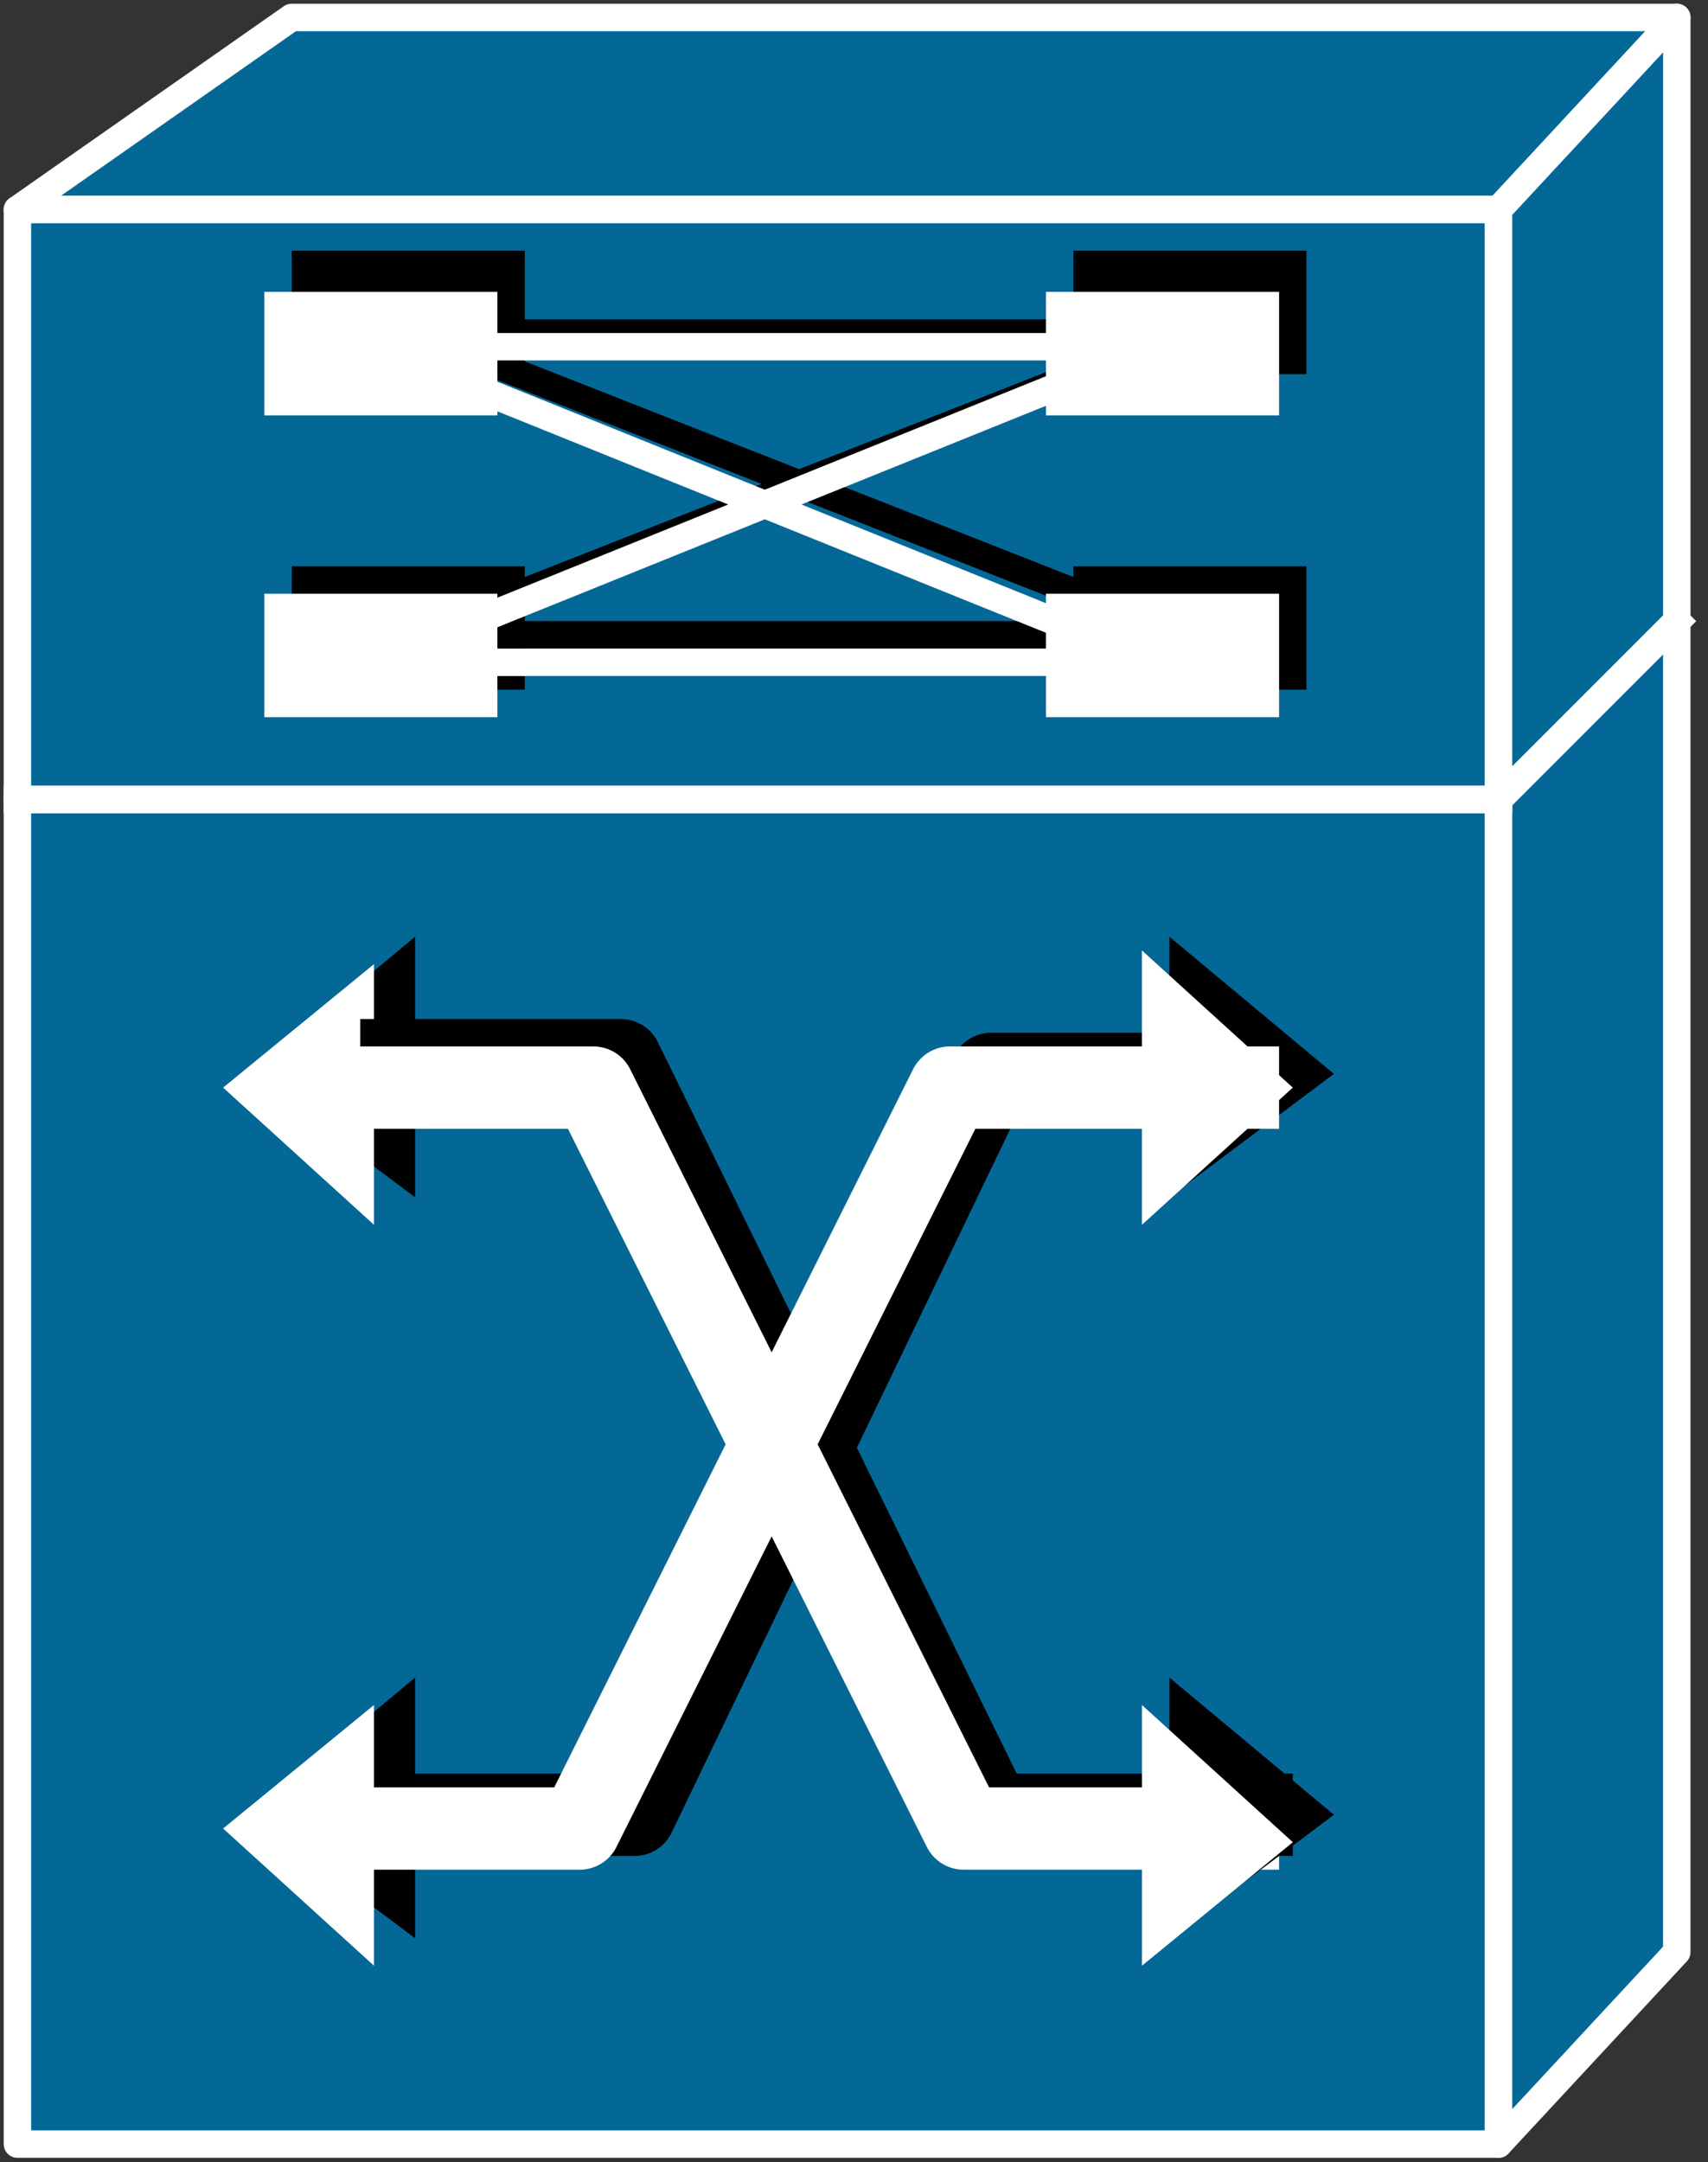 <svg xmlns="http://www.w3.org/2000/svg" xmlns:xlink="http://www.w3.org/1999/xlink" viewBox="0 0 49 62" fill="#fff" fill-rule="evenodd" stroke="#000" stroke-linecap="round" stroke-linejoin="round"><rect x="0" y="0" width="49" height="62" fill="#333333" stroke="none"/><style><![CDATA[.B{stroke-linejoin:miter}.C{stroke:none}.D{fill:#000}.E{stroke-linecap:square}.F{fill:none}.G{stroke:#fff}.H{stroke-width:.787}.I{stroke-width:2.361}]]></style><use xlink:href="#A" x=".5" y=".5"/><symbol id="A" overflow="visible"><g fill="#046897" class="B G H"><path d="M0 60.981V22.425h42.49v38.556H0z"/><path d="M47.604 55.473V17.311l-5.114 5.115v38.555l5.115-5.508zM7.868 0L0 5.508h42.49L47.604 0H7.868z"/><path d="M0 22.425V5.508h42.49v16.917H0z"/><path d="M47.605 17.311V0L42.49 5.508v16.917l5.115-5.115z"/></g><path d="M42.49 22.425H0z" class="C D"/><path d="M42.49 22.425H0" class="B E F G H"/><path d="M42.49 22.426l5.115-5.114z" class="C D"/><path d="M42.49 22.426l5.115-5.114" class="B E F G H"/><path d="M14.556 10.229V6.688H7.868v3.541h6.688zm15.737 0V6.688h6.688v3.541h-6.688zm-15.737 9.049v-3.541H7.868v3.541h6.688zm15.737 0v-3.541h6.688v3.541h-6.688z" class="C D"/><g class="B E F H"><path d="M12.59 9.049h20.851M12.59 17.704h20.851m-22.032 0l22.032-8.655"/><path d="M11.409 9.049l22.032 8.655"/></g><path d="M13.77 11.41V7.869H7.082v3.541h6.688zm15.737 0V7.869h6.688v3.541h-6.688zM13.77 20.065v-3.541H7.082v3.541h6.688zm15.737 0v-3.541h6.688v3.541h-6.688z" class="C"/><g class="B E F G H"><path d="M11.409 9.442h21.245m-21.245 9.049h21.245"/><path d="M10.229 18.491l22.425-9.049"/><path d="M10.229 9.442l22.425 9.049"/></g><path d="M9.836 51.539h7.868l10.229-21.245h7.082" class="B E F I"/><g class="C"><path d="M33.047 26.359v7.475l4.721-3.541-4.721-3.934zm-21.638 28.72v-7.475l-4.721 3.934 4.721 3.541z" class="D"/><path d="M10.229 55.866v-7.475l-4.328 3.541 4.328 3.934zM32.26 26.753v7.868l4.328-3.934-4.328-3.934z"/><path d="M11.409 33.834v-7.475l-4.721 3.934 4.721 3.541z" class="D"/><path d="M10.229 34.621v-7.475l-4.328 3.541 4.328 3.934z"/></g><g class="B E F I"><path d="M35.408 51.538h-7.475L17.311 29.9h-6.295"/><g class="G"><path d="M35.014 51.932h-7.869L16.523 30.687H8.655"/><path d="M8.655 51.932h7.475l10.622-21.245h8.262"/></g></g><g class="C"><path d="M33.048 47.604v7.475l4.721-3.541-4.721-3.934z" class="D"/><path d="M32.261 48.391v7.475l4.328-3.541-4.328-3.934z"/></g></symbol></svg>